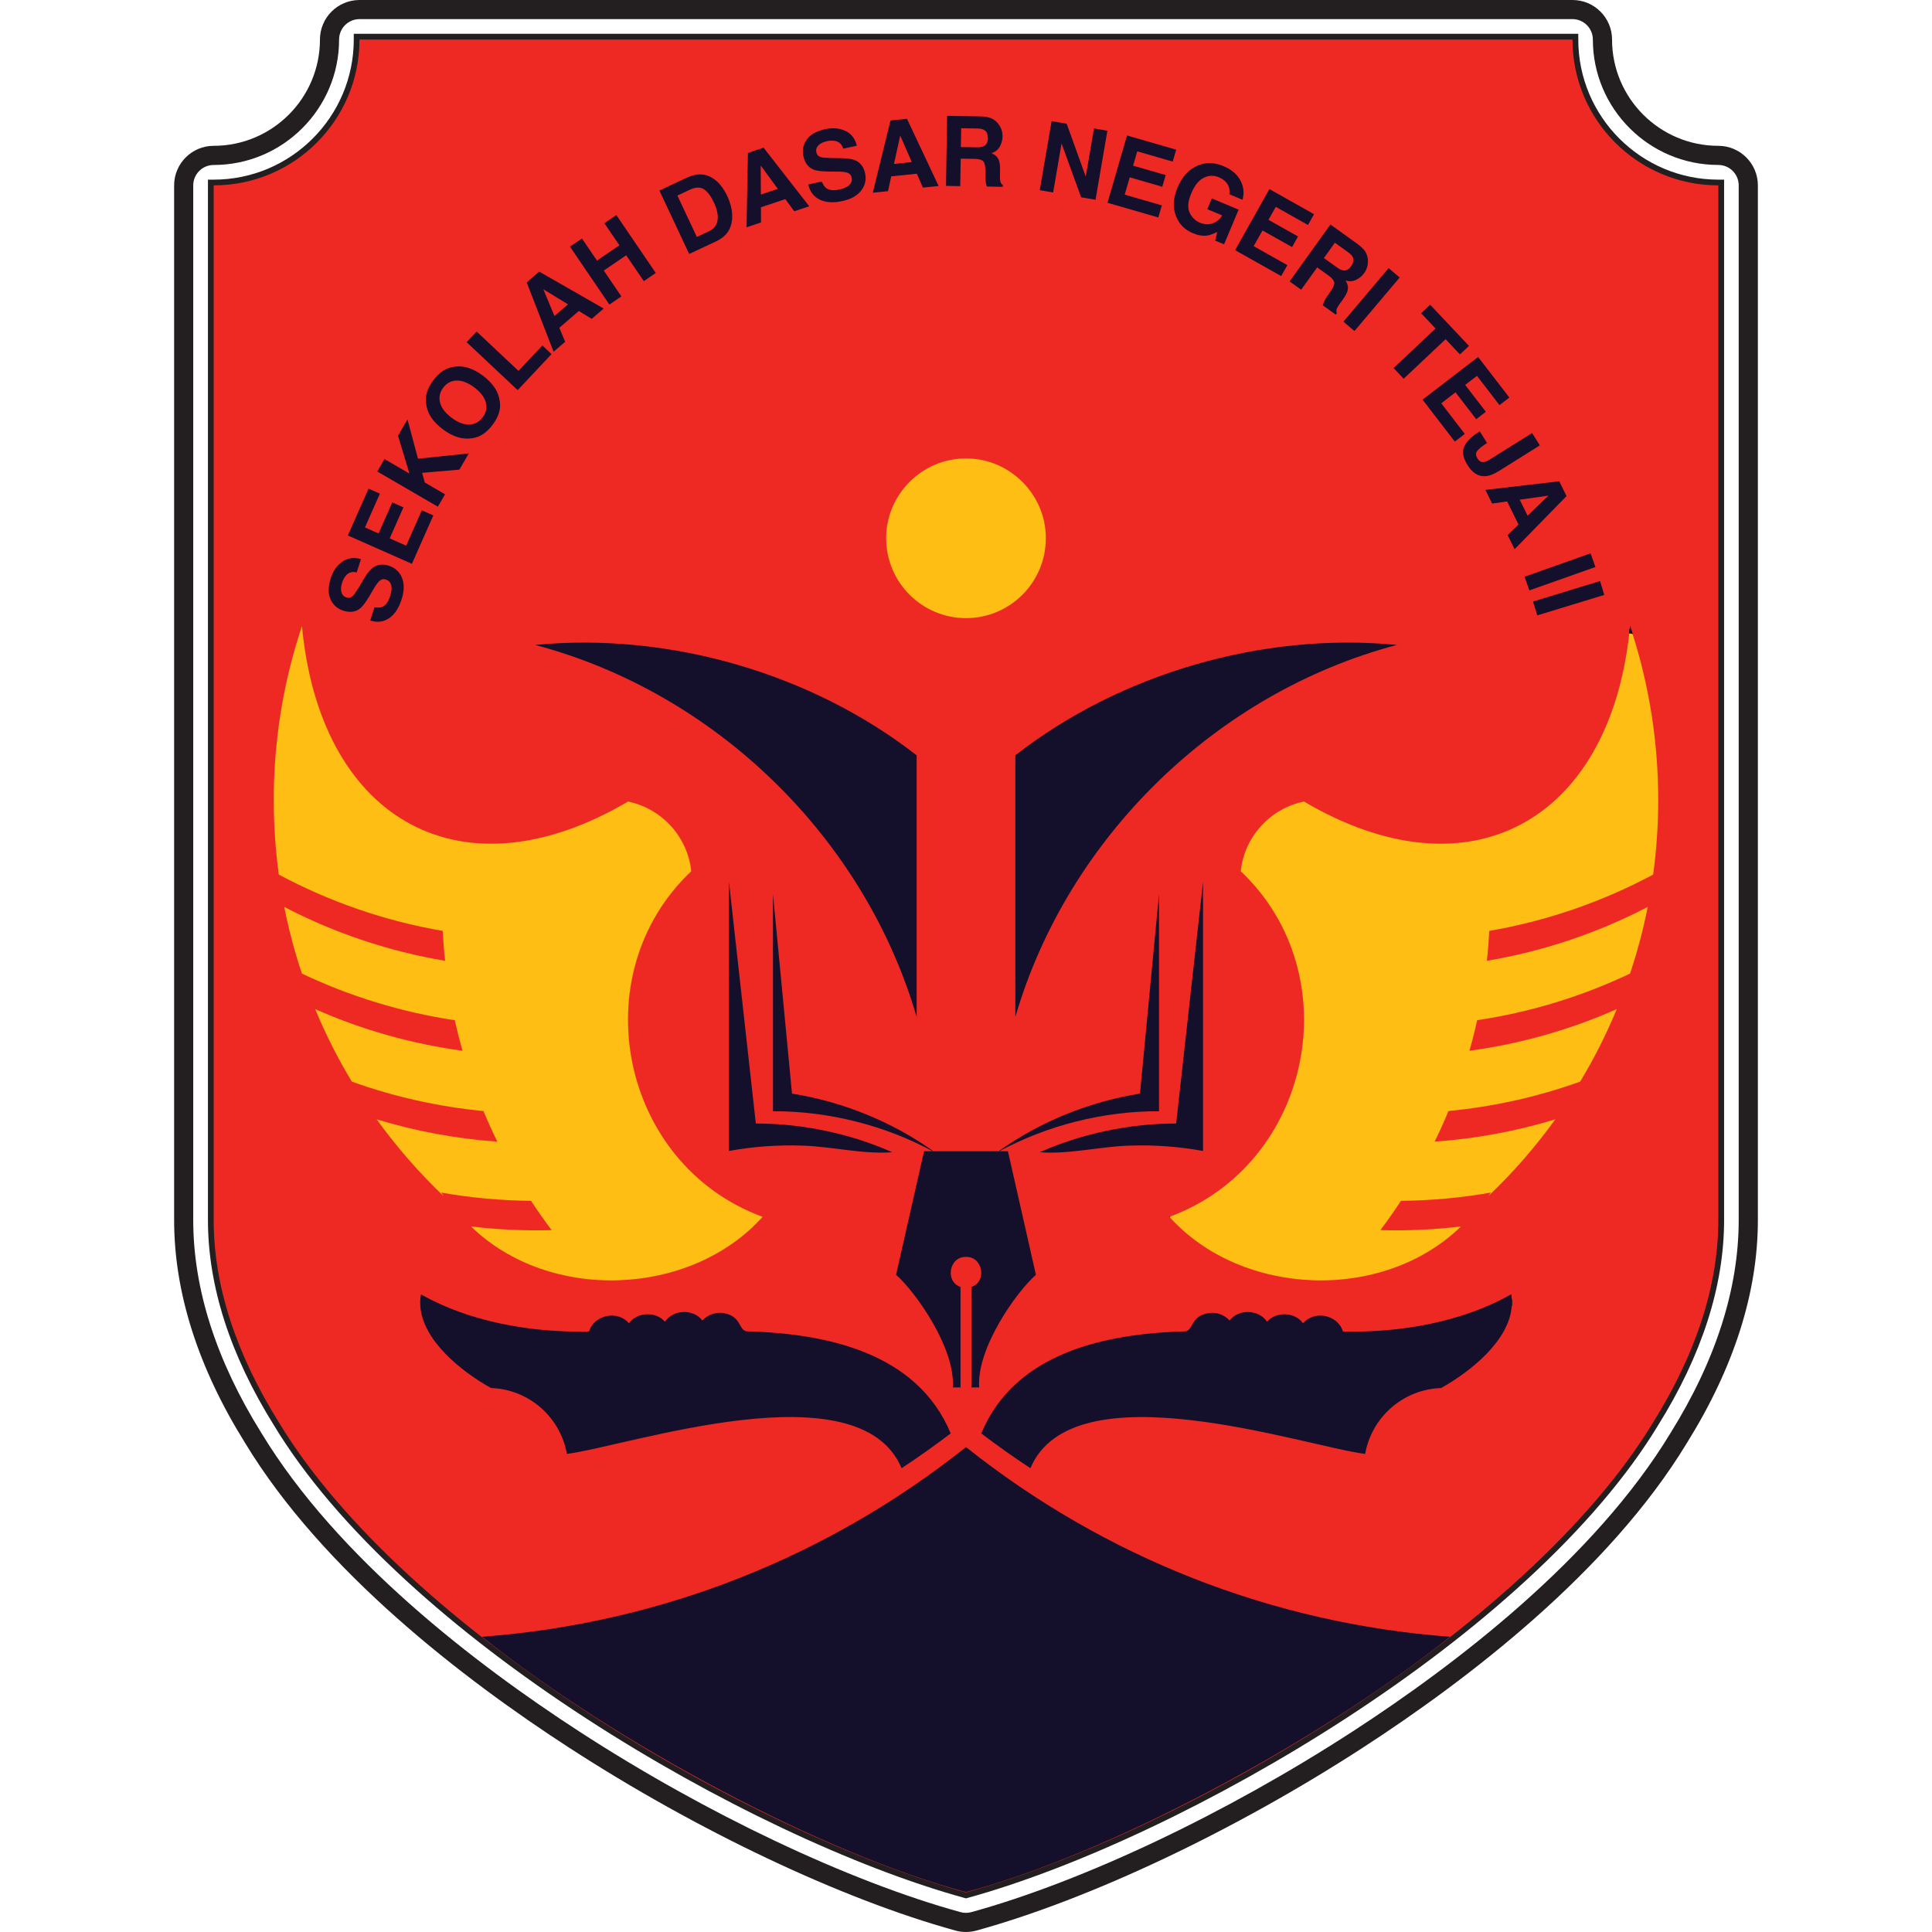 <svg width="117" height="117" viewBox="0 0 117 117" fill="none" xmlns="http://www.w3.org/2000/svg">
<path d="M58.452 114.772C51.774 112.933 43.255 108.894 35.663 103.967C26.965 98.324 20.243 92.023 16.736 86.223C14.102 82.003 12.766 77.851 12.766 73.884V11.053H12.94C17.714 11.053 21.598 7.169 21.598 2.395V2.221H95.403V2.395C95.403 7.169 99.287 11.053 104.061 11.053H104.235V73.884C104.235 77.851 102.899 82.003 100.264 86.225C96.757 92.023 90.036 98.322 81.343 103.964C73.753 108.888 65.232 112.93 58.547 114.773L58.501 114.786L58.456 114.773L58.452 114.772Z" fill="#EE2924"/>
<path d="M95.229 2.395C95.229 7.272 99.183 11.226 104.06 11.226V73.884C104.06 77.817 102.733 81.937 100.115 86.133C92.398 98.882 71.388 111.049 58.499 114.605C45.628 111.06 24.598 98.887 16.885 86.133C14.267 81.937 12.94 77.817 12.94 73.884V11.226C17.817 11.226 21.771 7.272 21.771 2.395H95.229ZM95.576 2.047H21.424V2.395C21.424 7.073 17.618 10.879 12.94 10.879H12.593V73.884C12.593 77.883 13.938 82.066 16.591 86.317C18.443 89.379 21.137 92.543 24.597 95.719C27.739 98.604 31.432 101.428 35.569 104.112C43.175 109.047 51.713 113.095 58.408 114.938L58.5 114.964L58.592 114.938C65.294 113.09 73.834 109.04 81.438 104.107C85.574 101.423 89.265 98.599 92.407 95.715C95.865 92.541 98.56 89.376 100.414 86.312C103.064 82.065 104.41 77.882 104.41 73.883V10.879H104.062C99.385 10.879 95.579 7.073 95.579 2.395V2.047H95.576Z" fill="#231F20"/>
<path d="M58.499 117C58.284 117 58.069 116.971 57.862 116.913C50.978 115.017 42.227 110.874 34.454 105.831C28.11 101.715 19.558 95.174 14.843 87.384C11.992 82.813 10.545 78.269 10.545 73.884V11.226C10.545 9.905 11.619 8.831 12.94 8.831C16.49 8.831 19.376 5.944 19.376 2.395C19.376 1.074 20.45 0 21.771 0H95.229C96.55 0 97.624 1.074 97.624 2.395C97.624 5.945 100.511 8.831 104.06 8.831C105.381 8.831 106.455 9.905 106.455 11.226V73.884C106.455 78.269 105.008 82.814 102.154 87.39C97.441 95.171 88.892 101.71 82.55 105.825C74.781 110.867 66.028 115.012 59.135 116.912C58.928 116.97 58.714 116.999 58.499 116.999V117ZM21.771 1.158C21.089 1.158 20.535 1.713 20.535 2.395C20.535 6.582 17.128 9.991 12.939 9.991C12.257 9.991 11.702 10.545 11.702 11.227V73.885C11.702 78.051 13.091 82.388 15.829 86.779C20.435 94.387 28.842 100.811 35.084 104.86C42.762 109.842 51.392 113.931 58.169 115.797C58.383 115.856 58.612 115.856 58.825 115.797C65.61 113.926 74.242 109.835 81.918 104.854C88.157 100.805 96.561 94.384 101.164 86.784C103.905 82.387 105.294 78.049 105.294 73.884V11.226C105.294 10.544 104.74 9.989 104.057 9.989C99.87 9.989 96.462 6.582 96.462 2.394C96.462 1.712 95.907 1.157 95.225 1.157H21.771V1.158Z" fill="#231F20"/>
<path d="M22.677 36.774C22.87 36.807 23.024 36.801 23.14 36.754C23.351 36.669 23.511 36.456 23.62 36.118C23.686 35.916 23.716 35.743 23.712 35.603C23.705 35.336 23.587 35.167 23.359 35.093C23.226 35.05 23.104 35.075 22.993 35.169C22.884 35.264 22.761 35.43 22.624 35.667L22.388 36.072C22.155 36.47 21.957 36.731 21.795 36.855C21.521 37.067 21.186 37.109 20.79 36.981C20.428 36.865 20.17 36.636 20.016 36.293C19.863 35.951 19.868 35.522 20.033 35.009C20.171 34.579 20.401 34.249 20.724 34.019C21.047 33.788 21.426 33.735 21.86 33.858L21.601 34.666C21.352 34.603 21.145 34.655 20.978 34.824C20.867 34.936 20.78 35.093 20.716 35.292C20.645 35.514 20.632 35.705 20.676 35.866C20.722 36.027 20.823 36.133 20.979 36.183C21.123 36.23 21.252 36.199 21.365 36.091C21.44 36.022 21.553 35.862 21.705 35.61L22.099 34.957C22.272 34.671 22.444 34.471 22.616 34.356C22.883 34.177 23.196 34.145 23.557 34.261C23.925 34.379 24.186 34.62 24.34 34.983C24.492 35.346 24.485 35.787 24.319 36.305C24.148 36.835 23.894 37.213 23.557 37.44C23.219 37.667 22.84 37.713 22.42 37.577L22.678 36.774H22.677Z" fill="#14102B"/>
<path d="M23.007 29.893L22.101 31.94L22.925 32.305L23.757 30.427L24.431 30.725L23.599 32.603L24.597 33.045L25.545 30.906L26.242 31.214L24.944 34.144L21.065 32.427L22.32 29.592L23.007 29.896V29.893Z" fill="#14102B"/>
<path d="M22.847 28.552L23.283 27.8L24.795 28.679L24.104 26.388L24.678 25.402L25.314 27.779L28.391 27.459L27.82 28.44L25.564 28.636L25.725 29.221L26.952 29.934L26.516 30.686L22.848 28.553L22.847 28.552Z" fill="#14102B"/>
<path d="M30.269 24.321C30.34 24.775 30.195 25.243 29.831 25.726C29.469 26.209 29.059 26.478 28.603 26.536C28.021 26.635 27.427 26.455 26.818 25.997C26.196 25.531 25.859 25.009 25.805 24.432C25.734 23.978 25.879 23.51 26.243 23.027C26.606 22.544 27.015 22.274 27.472 22.217C28.039 22.111 28.633 22.291 29.255 22.758C29.863 23.216 30.201 23.737 30.269 24.321ZM29.422 24.375C29.339 24.054 29.106 23.751 28.724 23.463C28.343 23.177 27.988 23.038 27.655 23.046C27.324 23.054 27.053 23.198 26.842 23.477C26.632 23.757 26.567 24.058 26.649 24.381C26.731 24.703 26.963 25.008 27.344 25.295C27.726 25.583 28.084 25.721 28.416 25.71C28.748 25.699 29.02 25.554 29.23 25.274C29.441 24.995 29.504 24.695 29.421 24.375H29.422Z" fill="#14102B"/>
<path d="M28.258 20.721L28.863 20.077L31.399 22.46L32.844 20.922L33.4 21.444L31.349 23.626L28.257 20.721H28.258Z" fill="#14102B"/>
<path d="M31.898 17.102L32.655 16.449L36.559 18.685L35.834 19.311L35.052 18.832L33.873 19.849L34.225 20.697L33.525 21.301L31.896 17.102H31.898ZM33.578 19.139L34.398 18.432L32.903 17.516L33.578 19.139Z" fill="#14102B"/>
<path d="M36.904 18.444L34.516 14.936L35.242 14.443L36.152 15.78L37.51 14.854L36.6 13.517L37.325 13.023L39.713 16.531L38.988 17.025L37.922 15.459L36.564 16.385L37.63 17.95L36.904 18.444Z" fill="#14102B"/>
<path d="M42.215 10.571C42.525 10.534 42.819 10.594 43.096 10.752C43.319 10.881 43.507 11.045 43.66 11.245C43.813 11.445 43.936 11.645 44.031 11.846C44.27 12.357 44.371 12.837 44.334 13.288C44.281 13.896 43.965 14.335 43.386 14.606L41.736 15.381L39.933 11.54L41.583 10.765C41.822 10.658 42.032 10.592 42.215 10.571ZM41.023 11.843L42.2 14.35L42.938 14.004C43.316 13.826 43.491 13.516 43.465 13.072C43.45 12.829 43.377 12.566 43.244 12.283C43.061 11.892 42.859 11.62 42.638 11.468C42.418 11.316 42.126 11.326 41.761 11.496L41.023 11.843Z" fill="#14102B"/>
<path d="M45.293 9.261L46.241 8.943L49.007 12.492L48.099 12.796L47.557 12.058L46.081 12.553L46.086 13.471L45.21 13.765L45.293 9.262V9.261ZM46.077 11.782L47.104 11.438L46.068 10.025L46.078 11.782H46.077Z" fill="#14102B"/>
<path d="M49.773 10.991C49.841 11.175 49.924 11.305 50.022 11.382C50.202 11.522 50.466 11.554 50.813 11.479C51.021 11.434 51.185 11.375 51.306 11.302C51.534 11.163 51.622 10.976 51.571 10.742C51.542 10.605 51.459 10.511 51.322 10.462C51.185 10.415 50.98 10.392 50.707 10.392L50.237 10.39C49.776 10.387 49.451 10.346 49.263 10.267C48.943 10.136 48.74 9.867 48.652 9.459C48.573 9.087 48.642 8.75 48.861 8.445C49.081 8.14 49.455 7.931 49.982 7.818C50.423 7.723 50.825 7.758 51.185 7.922C51.547 8.087 51.782 8.388 51.892 8.825L51.062 9.004C50.993 8.759 50.843 8.604 50.614 8.545C50.461 8.505 50.282 8.507 50.077 8.552C49.849 8.601 49.677 8.685 49.56 8.804C49.443 8.924 49.402 9.064 49.437 9.225C49.469 9.374 49.56 9.47 49.71 9.514C49.807 9.545 50.002 9.562 50.296 9.568L51.059 9.583C51.393 9.591 51.653 9.64 51.838 9.731C52.127 9.872 52.311 10.129 52.39 10.498C52.472 10.877 52.394 11.224 52.155 11.537C51.918 11.851 51.532 12.065 50.999 12.18C50.455 12.297 50 12.265 49.636 12.086C49.271 11.907 49.043 11.601 48.949 11.169L49.774 10.991H49.773Z" fill="#14102B"/>
<path d="M53.93 7.294L54.925 7.193L56.842 11.264L55.889 11.361L55.522 10.521L53.973 10.679L53.777 11.576L52.857 11.67L53.929 7.295L53.93 7.294ZM54.139 9.926L55.217 9.816L54.516 8.209L54.139 9.925V9.926Z" fill="#14102B"/>
<path d="M60.043 7.169C60.198 7.239 60.329 7.339 60.434 7.472C60.522 7.58 60.591 7.701 60.641 7.832C60.691 7.963 60.715 8.113 60.712 8.279C60.709 8.48 60.655 8.678 60.551 8.871C60.447 9.064 60.277 9.199 60.042 9.276C60.236 9.358 60.372 9.471 60.452 9.617C60.53 9.764 60.567 9.986 60.563 10.283L60.558 10.569C60.554 10.763 60.56 10.894 60.574 10.963C60.596 11.073 60.649 11.154 60.734 11.207V11.314L59.757 11.297C59.732 11.203 59.713 11.127 59.703 11.069C59.682 10.95 59.671 10.828 59.671 10.703V10.309C59.672 10.039 59.629 9.857 59.541 9.766C59.454 9.675 59.286 9.627 59.041 9.622L58.178 9.608L58.151 11.272L57.288 11.258L57.357 7.015L59.379 7.048C59.668 7.059 59.889 7.098 60.044 7.169H60.043ZM58.208 7.766L58.189 8.906L59.14 8.921C59.328 8.925 59.471 8.904 59.566 8.859C59.734 8.781 59.82 8.623 59.825 8.385C59.829 8.128 59.751 7.954 59.59 7.864C59.5 7.812 59.365 7.785 59.183 7.782L58.208 7.765V7.766Z" fill="#14102B"/>
<path d="M63.685 7.336L64.598 7.493L65.751 10.694L66.252 7.778L67.063 7.917L66.344 12.099L65.473 11.949L64.287 8.69L63.777 11.657L62.966 11.518L63.685 7.336Z" fill="#14102B"/>
<path d="M71.019 9.787L68.87 9.166L68.619 10.032L70.592 10.602L70.387 11.31L68.415 10.739L68.112 11.788L70.36 12.438L70.148 13.171L67.07 12.28L68.25 8.204L71.228 9.065L71.02 9.787H71.019Z" fill="#14102B"/>
<path d="M74.444 11.762C74.494 11.468 74.421 11.219 74.226 11.012C74.116 10.897 73.98 10.806 73.815 10.737C73.502 10.605 73.194 10.617 72.892 10.769C72.59 10.922 72.34 11.237 72.14 11.713C71.939 12.194 71.905 12.58 72.04 12.871C72.175 13.162 72.382 13.366 72.66 13.483C72.934 13.598 73.191 13.613 73.431 13.529C73.673 13.444 73.867 13.283 74.014 13.046L73.112 12.668L73.386 12.015L75.01 12.696L74.129 14.796L73.59 14.57L73.712 14.047C73.477 14.166 73.282 14.238 73.125 14.261C72.855 14.303 72.562 14.258 72.249 14.127C71.731 13.91 71.384 13.553 71.205 13.055C71.012 12.549 71.047 11.984 71.31 11.358C71.576 10.725 71.962 10.29 72.47 10.054C72.978 9.817 73.517 9.819 74.088 10.059C74.583 10.267 74.928 10.559 75.123 10.937C75.319 11.315 75.359 11.702 75.245 12.098L74.444 11.762Z" fill="#14102B"/>
<path d="M79.21 13.625L77.26 12.528L76.817 13.313L78.608 14.32L78.246 14.962L76.456 13.956L75.921 14.907L77.962 16.055L77.587 16.719L74.795 15.149L76.875 11.451L79.578 12.971L79.209 13.626L79.21 13.625Z" fill="#14102B"/>
<path d="M82.689 15.255C82.776 15.399 82.826 15.557 82.837 15.726C82.848 15.865 82.836 16.003 82.802 16.14C82.768 16.277 82.703 16.413 82.606 16.549C82.489 16.712 82.332 16.843 82.135 16.943C81.939 17.042 81.723 17.056 81.487 16.986C81.599 17.164 81.646 17.335 81.629 17.5C81.61 17.665 81.514 17.868 81.341 18.11L81.175 18.342C81.061 18.5 80.991 18.611 80.964 18.675C80.919 18.779 80.916 18.876 80.956 18.967L80.894 19.053L80.102 18.485C80.135 18.392 80.164 18.32 80.187 18.266C80.237 18.156 80.298 18.05 80.37 17.947L80.595 17.622C80.75 17.4 80.818 17.227 80.798 17.101C80.778 16.976 80.668 16.841 80.468 16.697L79.767 16.194L78.797 17.547L78.096 17.043L80.57 13.595L82.212 14.775C82.444 14.948 82.603 15.107 82.691 15.252L82.689 15.255ZM80.839 14.7L80.174 15.627L80.946 16.181C81.1 16.291 81.228 16.355 81.332 16.373C81.515 16.405 81.677 16.324 81.815 16.131C81.964 15.921 81.999 15.734 81.92 15.568C81.875 15.474 81.779 15.375 81.631 15.268L80.839 14.7Z" fill="#14102B"/>
<path d="M82.025 20.047L81.355 19.48L84.093 16.238L84.763 16.805L82.025 20.047Z" fill="#14102B"/>
<path d="M88.959 20.948L88.412 21.462L87.545 20.542L85.004 22.937L84.394 22.29L86.936 19.895L86.064 18.97L86.61 18.456L88.96 20.948H88.959Z" fill="#14102B"/>
<path d="M90.807 24.534L89.444 22.76L88.729 23.309L89.981 24.937L89.397 25.387L88.145 23.758L87.281 24.423L88.707 26.278L88.102 26.743L86.149 24.203L89.514 21.617L91.404 24.075L90.808 24.533L90.807 24.534Z" fill="#14102B"/>
<path d="M90.057 26.829L89.974 26.881C89.699 27.061 89.521 27.212 89.441 27.334C89.36 27.455 89.372 27.6 89.476 27.768C89.58 27.934 89.71 28.005 89.867 27.98C89.96 27.966 90.094 27.906 90.268 27.797L92.784 26.223L93.252 26.972L90.749 28.539C90.443 28.73 90.168 28.83 89.925 28.839C89.513 28.855 89.166 28.635 88.88 28.179C88.596 27.724 88.527 27.343 88.675 27.034C88.823 26.725 89.108 26.439 89.532 26.174L89.615 26.123L90.057 26.83V26.829Z" fill="#14102B"/>
<path d="M94.426 29.146L94.868 30.042L91.723 33.26L91.3 32.401L91.959 31.764L91.27 30.367L90.362 30.496L89.953 29.668L94.427 29.146H94.426ZM92.032 30.261L92.511 31.232L93.772 30.015L92.032 30.261Z" fill="#14102B"/>
<path d="M92.617 35.754L92.325 34.927L96.325 33.51L96.617 34.337L92.617 35.754Z" fill="#14102B"/>
<path d="M93.095 37.267L92.838 36.427L96.897 35.188L97.153 36.028L93.095 37.267Z" fill="#14102B"/>
<path d="M58.505 95.784C58.505 95.784 58.502 95.787 58.5 95.789V95.78C58.5 95.78 58.502 95.783 58.505 95.786V95.784Z" fill="#14102B"/>
<path d="M91.488 78.397C91.496 78.402 91.506 78.406 91.514 78.412C91.556 78.651 91.564 78.89 91.546 79.125" fill="#14102B"/>
<path d="M91.488 78.397C91.496 78.402 91.506 78.406 91.514 78.412C91.556 78.651 91.564 78.89 91.546 79.125" fill="#14102B"/>
<path d="M91.488 78.397C91.496 78.402 91.506 78.406 91.514 78.412C91.556 78.651 91.564 78.89 91.546 79.125" fill="#14102B"/>
<path d="M62.384 83.105C62.342 83.002 62.303 82.898 62.263 82.794L62.384 83.105Z" fill="#14102B"/>
<path d="M91.488 78.397C91.496 78.402 91.506 78.406 91.514 78.412C91.556 78.651 91.564 78.89 91.546 79.125" fill="#14102B"/>
<path d="M58.505 95.784C58.505 95.784 58.502 95.787 58.5 95.789V95.78C58.5 95.78 58.502 95.783 58.505 95.786V95.784Z" fill="#14102B"/>
<path d="M70.863 73.674C70.856 73.688 70.848 73.701 70.839 73.714C70.832 73.707 70.824 73.7 70.818 73.692C70.833 73.687 70.849 73.681 70.863 73.674Z" fill="#14102B"/>
<path d="M98.867 38.392C98.801 38.381 98.734 38.369 98.668 38.358C98.685 38.211 98.7 38.065 98.713 37.917C98.766 38.075 98.818 38.233 98.868 38.394L98.867 38.392Z" fill="#14102B"/>
<path d="M91.546 79.126C91.529 78.883 91.51 78.639 91.488 78.398C91.496 78.403 91.506 78.408 91.514 78.413C91.556 78.652 91.564 78.891 91.546 79.126Z" fill="#14102B"/>
<path d="M70.863 73.674C70.856 73.688 70.848 73.701 70.839 73.714C70.832 73.707 70.824 73.7 70.818 73.692C70.833 73.687 70.849 73.681 70.863 73.674Z" fill="#14102B"/>
<path d="M98.867 38.392C98.801 38.381 98.734 38.369 98.668 38.358C98.685 38.211 98.7 38.065 98.713 37.917C98.766 38.075 98.818 38.233 98.868 38.394L98.867 38.392Z" fill="#14102B"/>
<path d="M58.505 95.784C58.505 95.784 58.502 95.787 58.5 95.789V95.78C58.5 95.78 58.502 95.783 58.505 95.786V95.784Z" fill="#14102B"/>
<path d="M58.505 95.784C58.505 95.784 58.502 95.787 58.5 95.789V95.78C58.5 95.78 58.502 95.783 58.505 95.786V95.784Z" fill="#14102B"/>
<path d="M62.384 83.105C62.342 83.002 62.303 82.898 62.263 82.794L62.384 83.105Z" fill="#14102B"/>
<path d="M58.505 95.784C58.505 95.784 58.502 95.787 58.5 95.789V95.78C58.5 95.78 58.502 95.783 58.505 95.786V95.784Z" fill="#14102B"/>
<path d="M70.863 73.674C70.856 73.688 70.848 73.701 70.839 73.714C70.832 73.707 70.824 73.7 70.818 73.692C70.833 73.687 70.849 73.681 70.863 73.674Z" fill="#14102B"/>
<path d="M98.867 38.392C98.801 38.381 98.734 38.369 98.668 38.358C98.685 38.211 98.7 38.065 98.713 37.917C98.766 38.075 98.818 38.233 98.868 38.394L98.867 38.392Z" fill="#14102B"/>
<path d="M63.333 32.6C63.333 35.269 61.169 37.433 58.5 37.433C55.831 37.433 53.667 35.269 53.667 32.6C53.647 29.989 55.818 27.751 58.5 27.766C61.182 27.751 63.354 29.989 63.333 32.6Z" fill="#FEBE14"/>
<path d="M59.299 84.023H58.832V77.936C59.791 77.613 59.517 76.083 58.5 76.118C57.482 76.083 57.209 77.613 58.168 77.936V84.023H57.701C57.866 81.65 55.46 78.254 54.265 77.201C54.281 77.119 55.941 69.802 55.96 69.717H61.039C61.058 69.802 62.718 77.121 62.734 77.201C61.538 78.254 59.133 81.65 59.298 84.023H59.299Z" fill="#14102B"/>
<path d="M70.863 73.674C70.856 73.688 70.848 73.701 70.839 73.714C70.832 73.707 70.824 73.7 70.818 73.692C70.833 73.687 70.849 73.681 70.863 73.674Z" fill="#14102B"/>
<path d="M58.5 87.634C50.113 94.301 40.008 98.31 29.187 99.121C37.39 105.655 49.924 112.292 58.5 114.583C67.076 112.292 79.61 105.656 87.813 99.121C76.992 98.31 66.887 94.302 58.5 87.634ZM58.5 95.78C58.5 95.78 58.502 95.783 58.505 95.786C58.505 95.786 58.502 95.788 58.5 95.79V95.781V95.78Z" fill="#14102B"/>
<path d="M84.592 39.057C73.647 41.953 64.653 50.731 61.487 61.589V45.742C67.776 40.833 76.402 38.263 84.592 39.056V39.057Z" fill="#14102B"/>
<path d="M98.867 38.392C98.801 38.381 98.734 38.369 98.668 38.358C98.685 38.211 98.7 38.065 98.713 37.917C98.766 38.075 98.818 38.233 98.869 38.394L98.867 38.392Z" fill="#14102B"/>
<path d="M55.512 61.59V45.743C49.223 40.834 40.597 38.264 32.407 39.057C43.352 41.953 52.346 50.731 55.512 61.589V61.59Z" fill="#14102B"/>
<path d="M91.546 79.126C91.386 81.153 89.153 83.002 87.273 84.058C84.963 84.136 83.061 85.831 82.672 88.049C78.926 87.565 64.976 82.781 62.401 88.914C61.385 88.245 60.393 87.542 59.425 86.807C61.48 81.866 67.032 80.752 71.801 80.624C72.25 80.539 72.124 79.774 73.04 79.551C73.57 79.409 74.115 79.588 74.463 79.969C75.018 79.243 76.238 79.298 76.731 80.043C77.273 79.41 78.422 79.442 78.911 80.139C79.595 79.327 81.02 79.617 81.328 80.635C84.935 80.722 88.644 80.006 91.487 78.398C91.509 78.639 91.529 78.883 91.544 79.126H91.546Z" fill="#14102B"/>
<path d="M91.546 79.126C91.529 78.883 91.51 78.639 91.488 78.398C91.496 78.403 91.506 78.408 91.514 78.413C91.556 78.652 91.564 78.891 91.546 79.126Z" fill="#14102B"/>
<path d="M34.328 88.048C38.074 87.564 52.024 82.78 54.599 88.913C55.615 88.244 56.607 87.541 57.575 86.806C55.52 81.865 49.968 80.751 45.2 80.622C44.75 80.538 44.877 79.773 43.96 79.549C43.43 79.408 42.885 79.587 42.536 79.968C41.982 79.242 40.762 79.297 40.269 80.042C39.727 79.409 38.578 79.441 38.089 80.138C37.405 79.326 35.98 79.616 35.672 80.634C32.065 80.721 28.356 80.005 25.513 78.397C25.505 78.402 25.495 78.406 25.487 78.412C25.445 78.651 25.437 78.89 25.456 79.125C25.615 81.152 27.848 83.001 29.729 84.056C32.038 84.135 33.941 85.83 34.329 88.048H34.328Z" fill="#14102B"/>
<path d="M70.189 54.137V67.295C66.814 67.283 63.396 68.161 60.522 69.717V69.682C62.978 67.944 65.944 66.717 69.037 66.229L70.189 54.138V54.137Z" fill="#14102B"/>
<path d="M72.855 53.402V69.701C71.398 69.435 69.897 69.325 68.409 69.377C66.643 69.428 64.73 69.915 62.965 69.779C65.487 68.654 68.413 68.035 71.227 68.038C71.343 66.984 72.7 54.783 72.854 53.402H72.855Z" fill="#14102B"/>
<path d="M47.963 66.228L46.81 54.137V67.295C50.186 67.283 53.604 68.161 56.478 69.717V69.682C54.022 67.944 51.056 66.717 47.963 66.229V66.228Z" fill="#14102B"/>
<path d="M48.59 69.377C50.356 69.428 52.269 69.915 54.034 69.779C51.512 68.654 48.585 68.035 45.772 68.038C45.656 66.984 44.298 54.783 44.145 53.402V69.702C45.602 69.435 47.103 69.325 48.591 69.377H48.59Z" fill="#14102B"/>
<path d="M100.42 48.441C100.42 49.973 100.318 51.464 100.113 52.964C97.061 54.597 93.721 55.766 90.189 56.374C90.156 56.979 90.111 57.584 90.042 58.185C93.477 57.61 96.784 56.486 99.786 54.921C99.513 56.293 99.155 57.647 98.715 58.958C95.826 60.335 92.659 61.307 89.455 61.782C89.318 62.406 89.162 63.022 88.989 63.632C92.067 63.217 95.098 62.359 97.912 61.109C97.28 62.635 96.538 64.101 95.694 65.501C93.13 66.421 90.45 67.021 87.718 67.282C87.459 67.91 87.179 68.529 86.881 69.136C89.365 68.96 91.818 68.509 94.189 67.784C92.982 69.459 91.623 71.016 90.132 72.437C90.185 72.366 90.237 72.293 90.288 72.221C88.516 72.533 86.698 72.704 84.841 72.721C84.445 73.327 84.028 73.918 83.594 74.495C85.229 74.541 86.871 74.465 88.478 74.272C83.726 78.892 75.187 78.529 70.839 73.712C70.848 73.7 70.856 73.687 70.863 73.673C79.434 70.494 81.774 59.039 75.139 52.761C75.356 50.656 76.945 48.953 78.967 48.541C88.997 54.446 97.403 49.725 98.668 38.358C98.735 38.369 98.802 38.381 98.867 38.392C99.89 41.596 100.423 45.031 100.42 48.441Z" fill="#FEBE14"/>
<path d="M26.868 72.437C26.815 72.366 26.763 72.293 26.712 72.221C28.484 72.533 30.302 72.704 32.159 72.721C32.555 73.327 32.972 73.918 33.406 74.495C31.771 74.541 30.129 74.465 28.522 74.272C33.274 78.892 41.813 78.529 46.161 73.712C46.168 73.705 46.176 73.698 46.182 73.691C46.167 73.685 46.151 73.68 46.137 73.673C37.566 70.494 35.226 59.039 41.861 52.761C41.644 50.656 40.055 48.953 38.033 48.541C28.003 54.446 19.598 49.725 18.332 38.358C18.315 38.211 18.3 38.065 18.287 37.917C18.235 38.075 18.182 38.233 18.131 38.394C17.109 41.597 16.575 45.032 16.579 48.443C16.579 49.974 16.681 51.465 16.885 52.965C19.938 54.598 23.278 55.767 26.809 56.375C26.843 56.98 26.888 57.585 26.957 58.186C23.522 57.611 20.215 56.488 17.213 54.922C17.486 56.295 17.844 57.648 18.284 58.959C21.172 60.336 24.34 61.308 27.544 61.783C27.681 62.407 27.837 63.023 28.01 63.633C24.931 63.219 21.901 62.36 19.087 61.11C19.719 62.636 20.461 64.102 21.305 65.502C23.869 66.422 26.549 67.022 29.28 67.283C29.54 67.912 29.82 68.53 30.118 69.138C27.634 68.961 25.181 68.51 22.81 67.785C24.017 69.461 25.376 71.017 26.867 72.438L26.868 72.437Z" fill="#FEBE14"/>
</svg>
